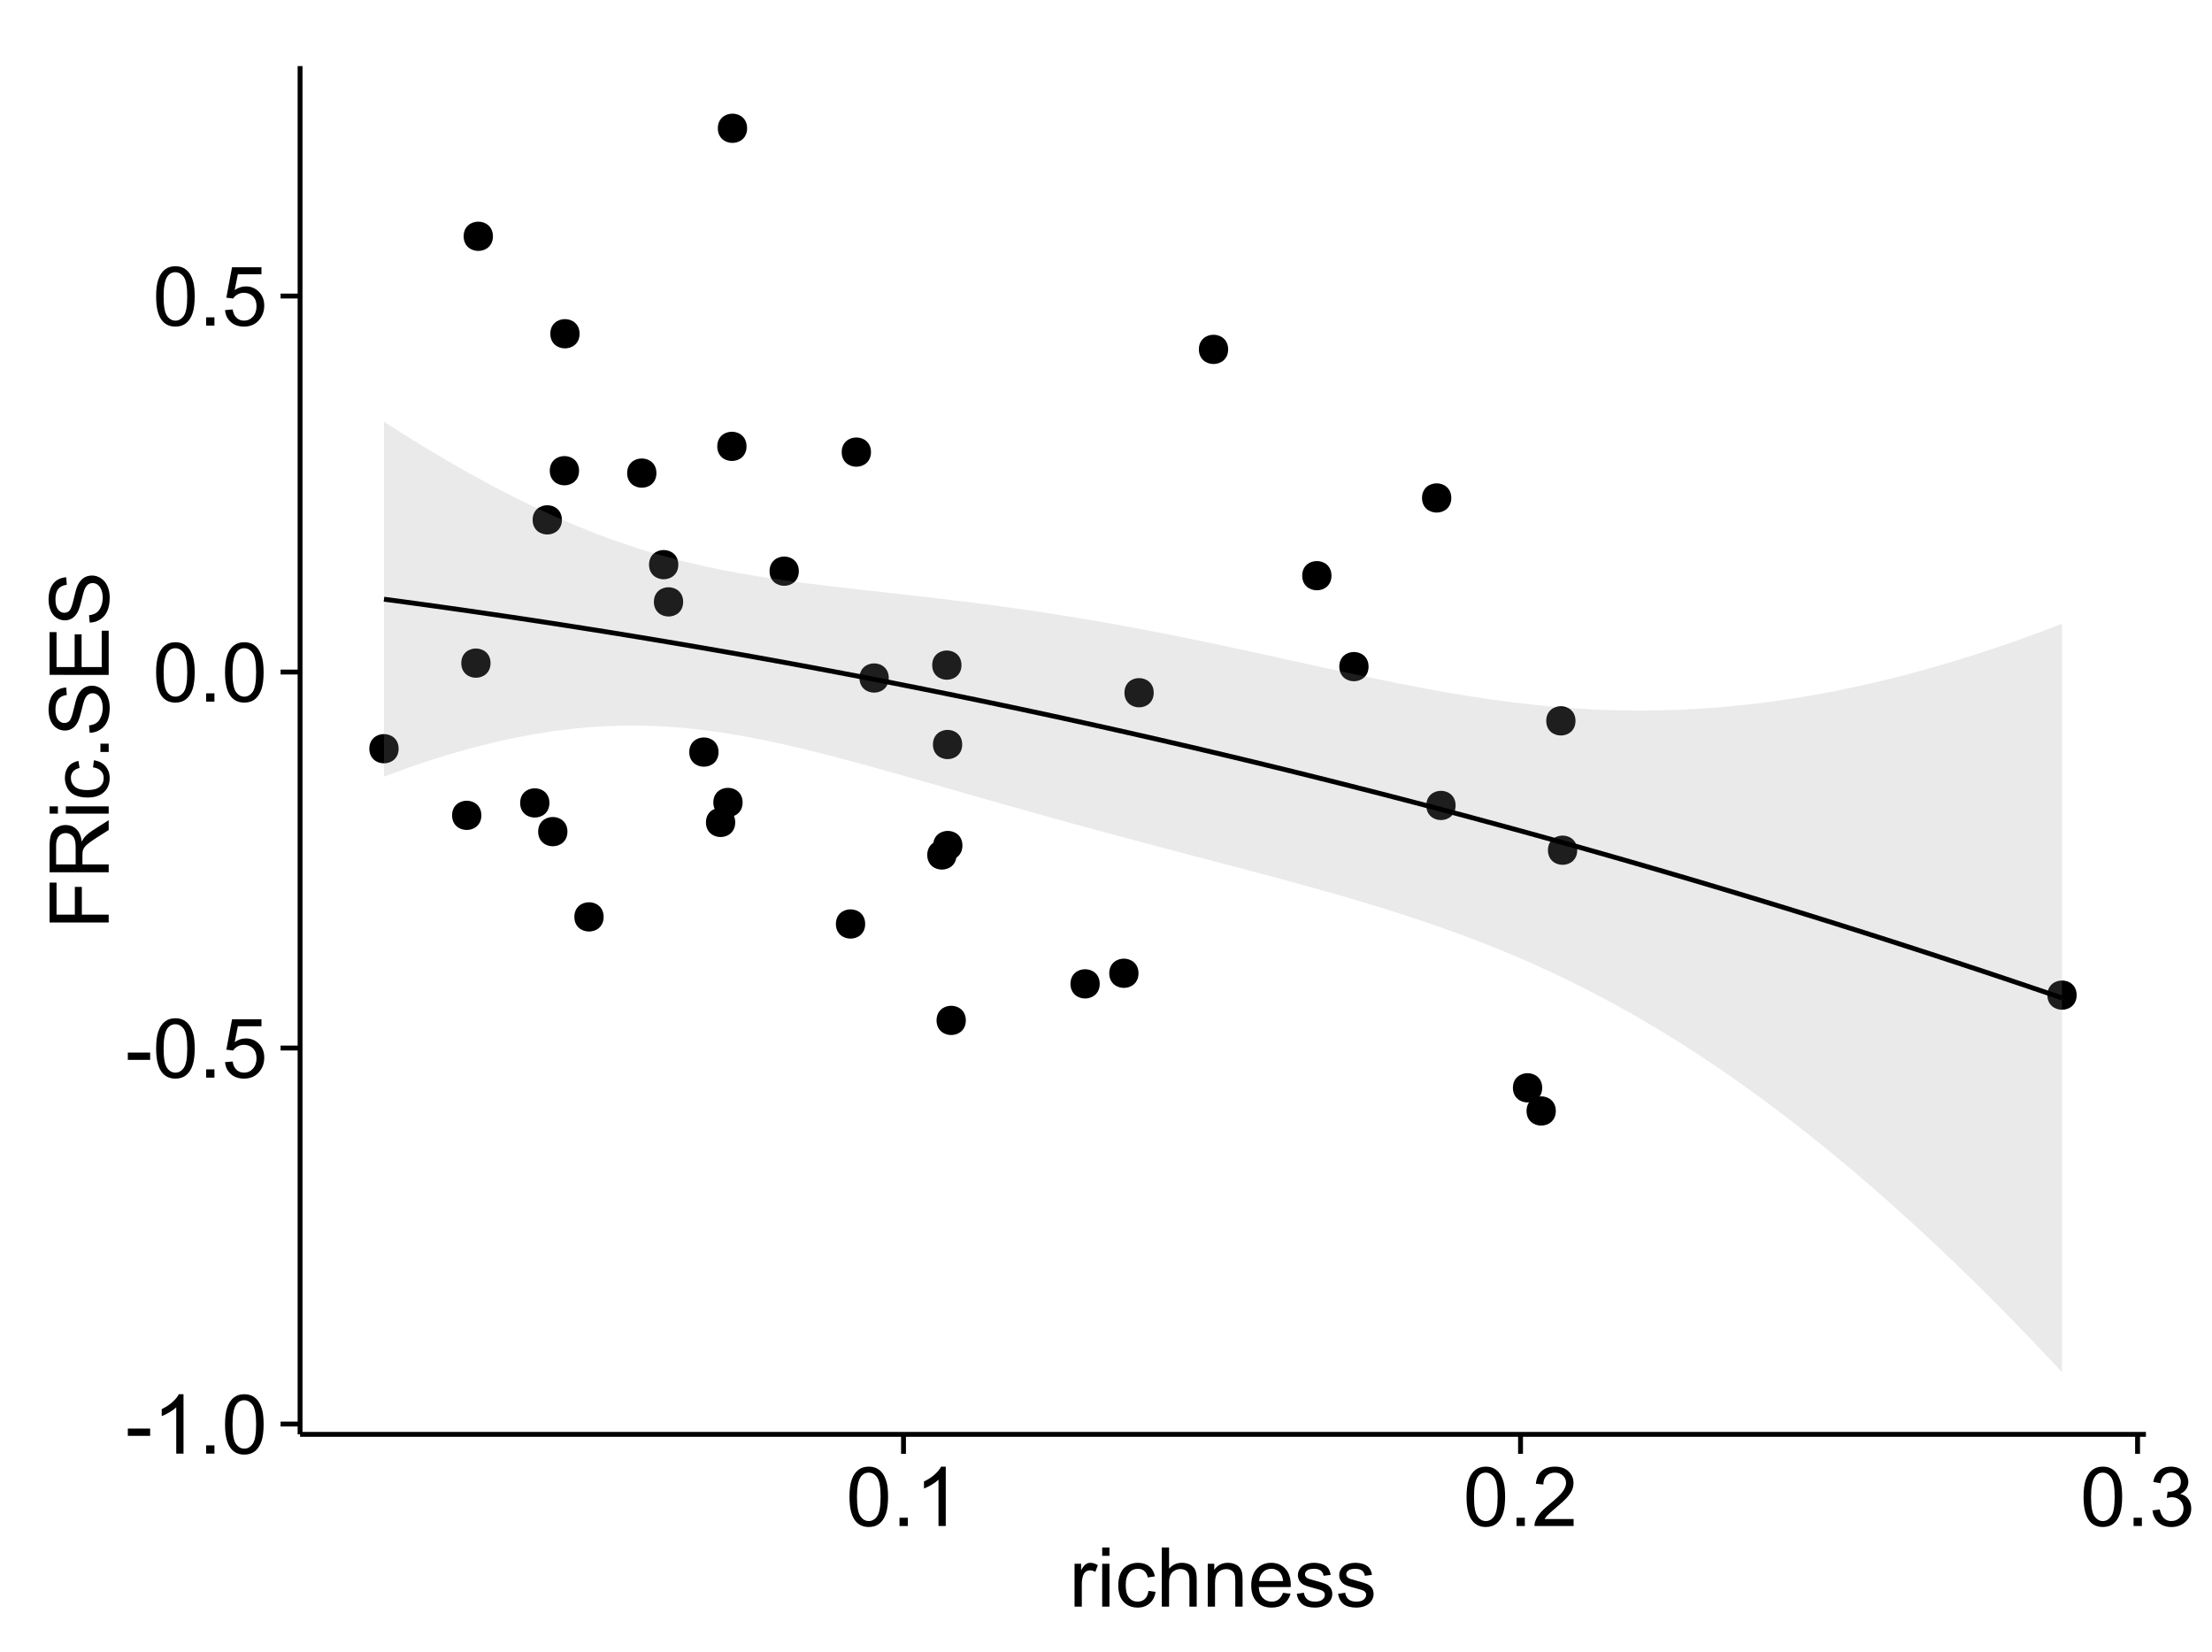<?xml version="1.0" encoding="UTF-8"?>
<svg xmlns="http://www.w3.org/2000/svg" xmlns:xlink="http://www.w3.org/1999/xlink" width="482pt" height="360pt" viewBox="0 0 482 360" version="1.1">
<defs>
<g>
<symbol overflow="visible" id="glyph0-0">
<path style="stroke:none;" d="M 0.57 -3.867 L 0.57 -5.457 L 5.43 -5.457 L 5.43 -3.867 Z M 0.57 -3.867 "/>
</symbol>
<symbol overflow="visible" id="glyph0-1">
<path style="stroke:none;" d="M 6.707 0 L 5.125 0 L 5.125 -10.082 C 4.742 -9.715 4.242 -9.352 3.625 -8.988 C 3.004 -8.625 2.449 -8.352 1.961 -8.172 L 1.961 -9.703 C 2.844 -10.117 3.617 -10.621 4.281 -11.215 C 4.941 -11.805 5.41 -12.379 5.688 -12.938 L 6.707 -12.938 Z M 6.707 0 "/>
</symbol>
<symbol overflow="visible" id="glyph0-2">
<path style="stroke:none;" d="M 1.633 0 L 1.633 -1.801 L 3.438 -1.801 L 3.438 0 Z M 1.633 0 "/>
</symbol>
<symbol overflow="visible" id="glyph0-3">
<path style="stroke:none;" d="M 0.746 -6.355 C 0.742 -7.875 0.898 -9.102 1.215 -10.031 C 1.527 -10.961 1.996 -11.676 2.613 -12.18 C 3.23 -12.684 4.008 -12.938 4.949 -12.938 C 5.637 -12.938 6.242 -12.797 6.766 -12.52 C 7.285 -12.238 7.715 -11.836 8.059 -11.316 C 8.395 -10.789 8.664 -10.152 8.859 -9.398 C 9.051 -8.645 9.145 -7.629 9.148 -6.355 C 9.145 -4.84 8.992 -3.617 8.684 -2.691 C 8.371 -1.762 7.906 -1.047 7.289 -0.539 C 6.672 -0.035 5.891 0.215 4.949 0.219 C 3.703 0.215 2.727 -0.227 2.023 -1.117 C 1.168 -2.188 0.742 -3.934 0.746 -6.355 Z M 2.375 -6.355 C 2.371 -4.234 2.621 -2.824 3.117 -2.129 C 3.609 -1.426 4.219 -1.078 4.949 -1.082 C 5.672 -1.078 6.281 -1.43 6.781 -2.137 C 7.273 -2.836 7.523 -4.242 7.523 -6.355 C 7.523 -8.473 7.273 -9.883 6.781 -10.582 C 6.281 -11.277 5.664 -11.625 4.93 -11.629 C 4.199 -11.625 3.621 -11.316 3.191 -10.703 C 2.645 -9.918 2.371 -8.469 2.375 -6.355 Z M 2.375 -6.355 "/>
</symbol>
<symbol overflow="visible" id="glyph0-4">
<path style="stroke:none;" d="M 0.746 -3.375 L 2.406 -3.516 C 2.527 -2.707 2.812 -2.098 3.266 -1.691 C 3.711 -1.281 4.254 -1.078 4.887 -1.082 C 5.648 -1.078 6.293 -1.363 6.82 -1.941 C 7.344 -2.512 7.605 -3.273 7.609 -4.227 C 7.605 -5.125 7.352 -5.84 6.848 -6.363 C 6.34 -6.883 5.676 -7.141 4.859 -7.145 C 4.344 -7.141 3.887 -7.027 3.48 -6.797 C 3.07 -6.566 2.746 -6.266 2.516 -5.898 L 1.027 -6.09 L 2.277 -12.711 L 8.684 -12.711 L 8.684 -11.195 L 3.543 -11.195 L 2.848 -7.734 C 3.621 -8.273 4.43 -8.543 5.281 -8.543 C 6.402 -8.543 7.352 -8.152 8.129 -7.371 C 8.898 -6.59 9.285 -5.586 9.289 -4.367 C 9.285 -3.195 8.945 -2.188 8.27 -1.344 C 7.441 -0.301 6.316 0.215 4.887 0.219 C 3.715 0.215 2.758 -0.109 2.016 -0.766 C 1.273 -1.418 0.848 -2.289 0.746 -3.375 Z M 0.746 -3.375 "/>
</symbol>
<symbol overflow="visible" id="glyph0-5">
<path style="stroke:none;" d="M 9.062 -1.52 L 9.062 0 L 0.547 0 C 0.531 -0.379 0.594 -0.742 0.73 -1.098 C 0.945 -1.676 1.293 -2.25 1.77 -2.812 C 2.246 -3.375 2.934 -4.023 3.84 -4.766 C 5.238 -5.906 6.188 -6.816 6.68 -7.492 C 7.172 -8.16 7.418 -8.793 7.418 -9.395 C 7.418 -10.02 7.191 -10.551 6.746 -10.98 C 6.293 -11.41 5.711 -11.625 4.992 -11.629 C 4.23 -11.625 3.621 -11.395 3.164 -10.941 C 2.703 -10.48 2.469 -9.848 2.469 -9.043 L 0.844 -9.211 C 0.953 -10.422 1.371 -11.344 2.102 -11.984 C 2.824 -12.617 3.801 -12.938 5.027 -12.938 C 6.262 -12.938 7.238 -12.594 7.961 -11.91 C 8.68 -11.223 9.039 -10.371 9.043 -9.359 C 9.039 -8.84 8.934 -8.336 8.727 -7.84 C 8.512 -7.34 8.164 -6.812 7.676 -6.266 C 7.188 -5.711 6.375 -4.957 5.238 -4 C 4.285 -3.199 3.676 -2.66 3.41 -2.379 C 3.141 -2.094 2.918 -1.805 2.742 -1.52 Z M 9.062 -1.52 "/>
</symbol>
<symbol overflow="visible" id="glyph0-6">
<path style="stroke:none;" d="M 0.758 -3.402 L 2.336 -3.613 C 2.516 -2.711 2.824 -2.062 3.266 -1.672 C 3.699 -1.273 4.23 -1.078 4.859 -1.082 C 5.602 -1.078 6.23 -1.336 6.746 -1.855 C 7.254 -2.367 7.512 -3.004 7.516 -3.77 C 7.512 -4.492 7.273 -5.094 6.801 -5.566 C 6.324 -6.035 5.723 -6.27 4.992 -6.273 C 4.691 -6.27 4.316 -6.211 3.875 -6.102 L 4.051 -7.488 C 4.152 -7.473 4.238 -7.465 4.305 -7.469 C 4.977 -7.465 5.582 -7.641 6.125 -7.996 C 6.66 -8.344 6.93 -8.887 6.934 -9.625 C 6.93 -10.199 6.734 -10.68 6.344 -11.062 C 5.949 -11.445 5.441 -11.637 4.824 -11.637 C 4.207 -11.637 3.695 -11.441 3.285 -11.055 C 2.875 -10.668 2.613 -10.09 2.496 -9.316 L 0.914 -9.598 C 1.105 -10.656 1.543 -11.477 2.23 -12.062 C 2.914 -12.645 3.766 -12.938 4.789 -12.938 C 5.488 -12.938 6.137 -12.785 6.73 -12.484 C 7.32 -12.18 7.773 -11.77 8.09 -11.25 C 8.402 -10.727 8.559 -10.172 8.562 -9.59 C 8.559 -9.031 8.41 -8.523 8.113 -8.066 C 7.812 -7.609 7.371 -7.246 6.785 -6.977 C 7.547 -6.801 8.137 -6.438 8.562 -5.883 C 8.98 -5.328 9.191 -4.633 9.195 -3.805 C 9.191 -2.676 8.781 -1.723 7.965 -0.945 C 7.141 -0.164 6.105 0.223 4.852 0.227 C 3.719 0.223 2.777 -0.109 2.035 -0.781 C 1.285 -1.453 0.859 -2.328 0.758 -3.402 Z M 0.758 -3.402 "/>
</symbol>
<symbol overflow="visible" id="glyph0-7">
<path style="stroke:none;" d="M 1.168 0 L 1.168 -9.336 L 2.594 -9.336 L 2.594 -7.918 C 2.953 -8.578 3.289 -9.016 3.598 -9.23 C 3.906 -9.438 4.242 -9.543 4.613 -9.547 C 5.145 -9.543 5.688 -9.375 6.242 -9.035 L 5.695 -7.566 C 5.309 -7.793 4.922 -7.91 4.535 -7.91 C 4.188 -7.91 3.875 -7.805 3.602 -7.598 C 3.324 -7.387 3.129 -7.098 3.016 -6.734 C 2.836 -6.168 2.746 -5.555 2.75 -4.887 L 2.75 0 Z M 1.168 0 "/>
</symbol>
<symbol overflow="visible" id="glyph0-8">
<path style="stroke:none;" d="M 1.195 -11.066 L 1.195 -12.883 L 2.777 -12.883 L 2.777 -11.066 Z M 1.195 0 L 1.195 -9.336 L 2.777 -9.336 L 2.777 0 Z M 1.195 0 "/>
</symbol>
<symbol overflow="visible" id="glyph0-9">
<path style="stroke:none;" d="M 7.277 -3.418 L 8.832 -3.219 C 8.66 -2.141 8.227 -1.301 7.527 -0.699 C 6.824 -0.09 5.965 0.211 4.949 0.211 C 3.668 0.211 2.641 -0.203 1.867 -1.039 C 1.09 -1.871 0.703 -3.07 0.703 -4.633 C 0.703 -5.637 0.867 -6.52 1.203 -7.277 C 1.531 -8.031 2.039 -8.598 2.727 -8.977 C 3.406 -9.355 4.152 -9.543 4.957 -9.547 C 5.969 -9.543 6.797 -9.289 7.441 -8.777 C 8.086 -8.262 8.5 -7.531 8.684 -6.594 L 7.145 -6.355 C 6.996 -6.98 6.738 -7.453 6.367 -7.77 C 5.992 -8.082 5.543 -8.238 5.02 -8.242 C 4.219 -8.238 3.57 -7.953 3.074 -7.387 C 2.574 -6.812 2.324 -5.91 2.328 -4.676 C 2.324 -3.422 2.566 -2.508 3.047 -1.941 C 3.527 -1.371 4.152 -1.09 4.93 -1.09 C 5.547 -1.09 6.066 -1.277 6.484 -1.66 C 6.898 -2.039 7.164 -2.625 7.277 -3.418 Z M 7.277 -3.418 "/>
</symbol>
<symbol overflow="visible" id="glyph0-10">
<path style="stroke:none;" d="M 1.188 0 L 1.188 -12.883 L 2.77 -12.883 L 2.77 -8.262 C 3.504 -9.117 4.434 -9.543 5.562 -9.547 C 6.25 -9.543 6.852 -9.406 7.363 -9.137 C 7.871 -8.859 8.234 -8.484 8.457 -8.004 C 8.676 -7.523 8.789 -6.824 8.789 -5.914 L 8.789 0 L 7.207 0 L 7.207 -5.914 C 7.207 -6.703 7.035 -7.281 6.691 -7.641 C 6.348 -8 5.863 -8.18 5.238 -8.184 C 4.77 -8.18 4.328 -8.059 3.914 -7.816 C 3.5 -7.574 3.203 -7.242 3.031 -6.828 C 2.852 -6.406 2.766 -5.832 2.77 -5.105 L 2.77 0 Z M 1.188 0 "/>
</symbol>
<symbol overflow="visible" id="glyph0-11">
<path style="stroke:none;" d="M 1.188 0 L 1.188 -9.336 L 2.609 -9.336 L 2.609 -8.008 C 3.293 -9.031 4.285 -9.543 5.582 -9.547 C 6.141 -9.543 6.656 -9.441 7.133 -9.242 C 7.602 -9.035 7.957 -8.77 8.191 -8.445 C 8.426 -8.113 8.59 -7.727 8.684 -7.277 C 8.742 -6.98 8.77 -6.465 8.773 -5.738 L 8.773 0 L 7.188 0 L 7.188 -5.68 C 7.184 -6.32 7.121 -6.801 7.004 -7.121 C 6.879 -7.438 6.66 -7.695 6.348 -7.887 C 6.031 -8.074 5.664 -8.168 5.246 -8.172 C 4.566 -8.168 3.984 -7.953 3.5 -7.531 C 3.008 -7.102 2.766 -6.293 2.77 -5.098 L 2.77 0 Z M 1.188 0 "/>
</symbol>
<symbol overflow="visible" id="glyph0-12">
<path style="stroke:none;" d="M 7.578 -3.008 L 9.211 -2.805 C 8.953 -1.848 8.473 -1.105 7.777 -0.578 C 7.078 -0.051 6.188 0.211 5.105 0.211 C 3.738 0.211 2.656 -0.207 1.859 -1.051 C 1.055 -1.887 0.656 -3.066 0.66 -4.586 C 0.656 -6.156 1.059 -7.375 1.871 -8.246 C 2.676 -9.109 3.727 -9.543 5.02 -9.547 C 6.266 -9.543 7.285 -9.117 8.078 -8.27 C 8.867 -7.418 9.262 -6.223 9.266 -4.684 C 9.262 -4.586 9.258 -4.445 9.254 -4.262 L 2.293 -4.262 C 2.348 -3.234 2.641 -2.449 3.164 -1.906 C 3.684 -1.359 4.332 -1.09 5.117 -1.09 C 5.691 -1.09 6.188 -1.242 6.598 -1.547 C 7.008 -1.852 7.332 -2.336 7.578 -3.008 Z M 2.383 -5.562 L 7.594 -5.562 C 7.523 -6.344 7.324 -6.934 6.996 -7.328 C 6.492 -7.934 5.836 -8.238 5.035 -8.242 C 4.305 -8.238 3.695 -7.996 3.203 -7.512 C 2.707 -7.027 2.434 -6.375 2.383 -5.562 Z M 2.383 -5.562 "/>
</symbol>
<symbol overflow="visible" id="glyph0-13">
<path style="stroke:none;" d="M 0.555 -2.785 L 2.117 -3.031 C 2.203 -2.402 2.449 -1.922 2.852 -1.59 C 3.25 -1.254 3.812 -1.09 4.535 -1.09 C 5.262 -1.09 5.801 -1.234 6.152 -1.531 C 6.504 -1.824 6.68 -2.172 6.68 -2.574 C 6.68 -2.926 6.523 -3.207 6.215 -3.418 C 5.996 -3.555 5.457 -3.734 4.598 -3.953 C 3.434 -4.246 2.629 -4.5 2.184 -4.715 C 1.734 -4.926 1.395 -5.223 1.164 -5.602 C 0.93 -5.98 0.812 -6.398 0.816 -6.855 C 0.812 -7.27 0.91 -7.652 1.102 -8.012 C 1.293 -8.363 1.551 -8.66 1.883 -8.895 C 2.125 -9.074 2.461 -9.227 2.887 -9.355 C 3.309 -9.48 3.766 -9.543 4.254 -9.547 C 4.984 -9.543 5.625 -9.438 6.184 -9.23 C 6.734 -9.016 7.145 -8.73 7.41 -8.371 C 7.672 -8.008 7.852 -7.527 7.953 -6.926 L 6.406 -6.715 C 6.332 -7.195 6.129 -7.57 5.793 -7.84 C 5.453 -8.105 4.977 -8.238 4.367 -8.242 C 3.637 -8.238 3.121 -8.117 2.812 -7.883 C 2.5 -7.641 2.344 -7.359 2.348 -7.039 C 2.344 -6.832 2.406 -6.648 2.539 -6.484 C 2.664 -6.312 2.867 -6.172 3.148 -6.062 C 3.301 -6.004 3.766 -5.871 4.543 -5.66 C 5.66 -5.359 6.441 -5.113 6.887 -4.926 C 7.324 -4.734 7.672 -4.457 7.926 -4.094 C 8.176 -3.73 8.301 -3.281 8.305 -2.742 C 8.301 -2.215 8.148 -1.719 7.844 -1.254 C 7.535 -0.785 7.09 -0.422 6.512 -0.172 C 5.926 0.086 5.27 0.211 4.543 0.211 C 3.328 0.211 2.406 -0.039 1.77 -0.543 C 1.133 -1.047 0.727 -1.793 0.555 -2.785 Z M 0.555 -2.785 "/>
</symbol>
<symbol overflow="visible" id="glyph1-0">
<path style="stroke:none;" d="M 0 -1.477 L -12.883 -1.477 L -12.883 -10.168 L -11.363 -10.168 L -11.363 -3.184 L -7.375 -3.184 L -7.375 -9.227 L -5.852 -9.227 L -5.852 -3.184 L 0 -3.18 Z M 0 -1.477 "/>
</symbol>
<symbol overflow="visible" id="glyph1-1">
<path style="stroke:none;" d="M 0 -1.414 L -12.883 -1.414 L -12.883 -7.129 C -12.879 -8.273 -12.762 -9.145 -12.535 -9.746 C -12.301 -10.34 -11.895 -10.82 -11.312 -11.18 C -10.723 -11.535 -10.074 -11.711 -9.367 -11.715 C -8.449 -11.711 -7.68 -11.418 -7.055 -10.828 C -6.43 -10.234 -6.031 -9.32 -5.863 -8.086 C -5.641 -8.535 -5.426 -8.875 -5.219 -9.113 C -4.762 -9.605 -4.191 -10.078 -3.508 -10.531 L 0 -12.77 L 0 -10.625 L -2.68 -8.922 C -3.449 -8.418 -4.043 -8.008 -4.453 -7.688 C -4.863 -7.367 -5.148 -7.078 -5.316 -6.824 C -5.477 -6.566 -5.594 -6.309 -5.66 -6.047 C -5.699 -5.852 -5.719 -5.535 -5.723 -5.098 L -5.723 -3.121 L 0 -3.121 Z M -7.199 -3.121 L -7.199 -6.785 C -7.195 -7.562 -7.273 -8.172 -7.438 -8.613 C -7.594 -9.051 -7.852 -9.383 -8.211 -9.613 C -8.562 -9.84 -8.949 -9.953 -9.367 -9.957 C -9.973 -9.953 -10.473 -9.734 -10.871 -9.293 C -11.262 -8.852 -11.461 -8.152 -11.461 -7.199 L -11.461 -3.121 Z M -7.199 -3.121 "/>
</symbol>
<symbol overflow="visible" id="glyph1-2">
<path style="stroke:none;" d="M -11.066 -1.195 L -12.883 -1.195 L -12.883 -2.777 L -11.066 -2.777 Z M 0 -1.195 L -9.336 -1.195 L -9.336 -2.777 L 0 -2.777 Z M 0 -1.195 "/>
</symbol>
<symbol overflow="visible" id="glyph1-3">
<path style="stroke:none;" d="M -3.418 -7.277 L -3.215 -8.832 C -2.141 -8.66 -1.301 -8.227 -0.699 -7.527 C -0.09 -6.824 0.211 -5.965 0.211 -4.949 C 0.211 -3.668 -0.203 -2.641 -1.039 -1.867 C -1.871 -1.09 -3.07 -0.703 -4.633 -0.703 C -5.637 -0.703 -6.52 -0.867 -7.277 -1.203 C -8.031 -1.535 -8.598 -2.047 -8.977 -2.73 C -9.355 -3.41 -9.543 -4.152 -9.547 -4.957 C -9.543 -5.969 -9.289 -6.797 -8.777 -7.441 C -8.262 -8.086 -7.531 -8.5 -6.59 -8.684 L -6.355 -7.145 C -6.98 -6.996 -7.453 -6.738 -7.77 -6.367 C -8.082 -5.992 -8.238 -5.543 -8.242 -5.02 C -8.238 -4.219 -7.953 -3.57 -7.387 -3.074 C -6.812 -2.574 -5.91 -2.324 -4.676 -2.328 C -3.422 -2.324 -2.508 -2.566 -1.941 -3.047 C -1.371 -3.527 -1.09 -4.152 -1.09 -4.93 C -1.09 -5.547 -1.277 -6.066 -1.66 -6.484 C -2.035 -6.898 -2.621 -7.164 -3.418 -7.277 Z M -3.418 -7.277 "/>
</symbol>
<symbol overflow="visible" id="glyph1-4">
<path style="stroke:none;" d="M 0 -1.633 L -1.801 -1.633 L -1.801 -3.438 L 0 -3.438 Z M 0 -1.633 "/>
</symbol>
<symbol overflow="visible" id="glyph1-5">
<path style="stroke:none;" d="M -4.141 -0.809 L -4.281 -2.418 C -3.633 -2.492 -3.102 -2.668 -2.691 -2.949 C -2.277 -3.223 -1.945 -3.656 -1.691 -4.246 C -1.434 -4.828 -1.305 -5.488 -1.309 -6.223 C -1.305 -6.871 -1.402 -7.445 -1.598 -7.945 C -1.789 -8.441 -2.055 -8.809 -2.395 -9.055 C -2.727 -9.297 -3.094 -9.422 -3.496 -9.422 C -3.898 -9.422 -4.25 -9.305 -4.555 -9.07 C -4.852 -8.836 -5.105 -8.449 -5.316 -7.91 C -5.449 -7.562 -5.66 -6.797 -5.945 -5.613 C -6.227 -4.43 -6.496 -3.602 -6.75 -3.129 C -7.07 -2.512 -7.469 -2.051 -7.949 -1.754 C -8.422 -1.449 -8.957 -1.301 -9.555 -1.301 C -10.203 -1.301 -10.812 -1.484 -11.379 -1.855 C -11.941 -2.223 -12.367 -2.762 -12.664 -3.473 C -12.953 -4.18 -13.102 -4.969 -13.105 -5.836 C -13.102 -6.789 -12.945 -7.629 -12.641 -8.363 C -12.328 -9.09 -11.879 -9.652 -11.285 -10.043 C -10.688 -10.434 -10.008 -10.645 -9.254 -10.68 L -9.133 -9.043 C -9.941 -8.953 -10.555 -8.656 -10.977 -8.152 C -11.391 -7.641 -11.602 -6.895 -11.602 -5.906 C -11.602 -4.875 -11.41 -4.121 -11.035 -3.652 C -10.652 -3.176 -10.199 -2.941 -9.668 -2.945 C -9.203 -2.941 -8.82 -3.109 -8.523 -3.445 C -8.223 -3.773 -7.918 -4.629 -7.605 -6.016 C -7.293 -7.398 -7.02 -8.348 -6.785 -8.867 C -6.438 -9.613 -5.996 -10.168 -5.469 -10.527 C -4.938 -10.883 -4.328 -11.062 -3.637 -11.066 C -2.949 -11.062 -2.305 -10.867 -1.699 -10.477 C -1.09 -10.082 -0.617 -9.516 -0.285 -8.781 C 0.051 -8.043 0.215 -7.215 0.219 -6.301 C 0.215 -5.133 0.051 -4.156 -0.289 -3.371 C -0.625 -2.578 -1.137 -1.961 -1.824 -1.516 C -2.504 -1.066 -3.277 -0.832 -4.141 -0.809 Z M -4.141 -0.809 "/>
</symbol>
<symbol overflow="visible" id="glyph1-6">
<path style="stroke:none;" d="M 0 -1.422 L -12.883 -1.426 L -12.883 -10.742 L -11.363 -10.742 L -11.363 -3.129 L -7.418 -3.129 L -7.418 -10.258 L -5.906 -10.258 L -5.906 -3.129 L -1.52 -3.129 L -1.52 -11.039 L 0 -11.039 Z M 0 -1.422 "/>
</symbol>
</g>
<clipPath id="clip1">
  <path d="M 65.387 14.398 L 468.598 14.398 L 468.598 313.531 L 65.387 313.531 Z M 65.387 14.398 "/>
</clipPath>
</defs>
<g id="surface3696">
<rect x="0" y="0" width="482" height="360" style="fill:rgb(100%,100%,100%);fill-opacity:1;stroke:none;"/>
<rect x="0" y="0" width="482" height="360" style="fill:rgb(100%,100%,100%);fill-opacity:1;stroke:none;"/>
<path style="fill:none;stroke-width:1.063;stroke-linecap:round;stroke-linejoin:round;stroke:rgb(100%,100%,100%);stroke-opacity:1;stroke-miterlimit:10;" d="M 0 360 L 482 360 L 482 0 L 0 0 Z M 0 360 "/>
<g clip-path="url(#clip1)" clip-rule="nonzero">
<path style=" stroke:none;fill-rule:nonzero;fill:rgb(100%,100%,100%);fill-opacity:1;" d="M 65.387 312.531 L 467.598 312.531 L 467.598 14.398 L 65.387 14.398 Z M 65.387 312.531 "/>
<path style=" stroke:none;fill-rule:nonzero;fill:rgb(0%,0%,0%);fill-opacity:1;" d="M 187.461 201.328 C 187.461 204.164 183.207 204.164 183.207 201.328 C 183.207 198.496 187.461 198.496 187.461 201.328 "/>
<path style=" stroke:none;fill-rule:nonzero;fill:rgb(0%,0%,0%);fill-opacity:1;" d="M 147.801 131.145 C 147.801 133.98 143.547 133.98 143.547 131.145 C 143.547 128.309 147.801 128.309 147.801 131.145 "/>
<path style=" stroke:none;fill-rule:nonzero;fill:rgb(0%,0%,0%);fill-opacity:1;" d="M 118.656 174.953 C 118.656 177.785 114.402 177.785 114.402 174.953 C 114.402 172.117 118.656 172.117 118.656 174.953 "/>
<path style=" stroke:none;fill-rule:nonzero;fill:rgb(0%,0%,0%);fill-opacity:1;" d="M 208.445 144.922 C 208.445 147.758 204.191 147.758 204.191 144.922 C 204.191 142.09 208.445 142.09 208.445 144.922 "/>
<path style=" stroke:none;fill-rule:nonzero;fill:rgb(0%,0%,0%);fill-opacity:1;" d="M 316.109 175.5 C 316.109 178.336 311.859 178.336 311.859 175.5 C 311.859 172.668 316.109 172.668 316.109 175.5 "/>
<path style=" stroke:none;fill-rule:nonzero;fill:rgb(0%,0%,0%);fill-opacity:1;" d="M 161.73 27.953 C 161.73 30.785 157.48 30.785 157.48 27.953 C 157.48 25.117 161.73 25.117 161.73 27.953 "/>
<path style=" stroke:none;fill-rule:nonzero;fill:rgb(0%,0%,0%);fill-opacity:1;" d="M 208.652 184.23 C 208.652 187.066 204.398 187.066 204.398 184.23 C 204.398 181.398 208.652 181.398 208.652 184.23 "/>
<path style=" stroke:none;fill-rule:nonzero;fill:rgb(0%,0%,0%);fill-opacity:1;" d="M 207.367 186.289 C 207.367 189.125 203.117 189.125 203.117 186.289 C 203.117 183.457 207.367 183.457 207.367 186.289 "/>
<path style=" stroke:none;fill-rule:nonzero;fill:rgb(0%,0%,0%);fill-opacity:1;" d="M 159.145 179.195 C 159.145 182.031 154.891 182.031 154.891 179.195 C 154.891 176.363 159.145 176.363 159.145 179.195 "/>
<path style=" stroke:none;fill-rule:nonzero;fill:rgb(0%,0%,0%);fill-opacity:1;" d="M 160.754 174.852 C 160.754 177.684 156.5 177.684 156.5 174.852 C 156.5 172.016 160.754 172.016 160.754 174.852 "/>
<path style=" stroke:none;fill-rule:nonzero;fill:rgb(0%,0%,0%);fill-opacity:1;" d="M 247.02 212.07 C 247.02 214.902 242.77 214.902 242.77 212.07 C 242.77 209.234 247.02 209.234 247.02 212.07 "/>
<path style=" stroke:none;fill-rule:nonzero;fill:rgb(0%,0%,0%);fill-opacity:1;" d="M 208.605 162.223 C 208.605 165.059 204.355 165.059 204.355 162.223 C 204.355 159.391 208.605 159.391 208.605 162.223 "/>
<path style=" stroke:none;fill-rule:nonzero;fill:rgb(0%,0%,0%);fill-opacity:1;" d="M 289.07 125.434 C 289.07 128.27 284.816 128.27 284.816 125.434 C 284.816 122.598 289.07 122.598 289.07 125.434 "/>
<path style=" stroke:none;fill-rule:nonzero;fill:rgb(0%,0%,0%);fill-opacity:1;" d="M 297.148 145.254 C 297.148 148.086 292.895 148.086 292.895 145.254 C 292.895 142.418 297.148 142.418 297.148 145.254 "/>
<path style=" stroke:none;fill-rule:nonzero;fill:rgb(0%,0%,0%);fill-opacity:1;" d="M 315.176 108.504 C 315.176 111.336 310.926 111.336 310.926 108.504 C 310.926 105.668 315.176 105.668 315.176 108.504 "/>
<path style=" stroke:none;fill-rule:nonzero;fill:rgb(0%,0%,0%);fill-opacity:1;" d="M 125.113 102.562 C 125.113 105.398 120.863 105.398 120.863 102.562 C 120.863 99.727 125.113 99.727 125.113 102.562 "/>
<path style=" stroke:none;fill-rule:nonzero;fill:rgb(0%,0%,0%);fill-opacity:1;" d="M 155.508 163.875 C 155.508 166.711 151.254 166.711 151.254 163.875 C 151.254 161.039 155.508 161.039 155.508 163.875 "/>
<path style=" stroke:none;fill-rule:nonzero;fill:rgb(0%,0%,0%);fill-opacity:1;" d="M 342.242 157.07 C 342.242 159.906 337.992 159.906 337.992 157.07 C 337.992 154.234 342.242 154.234 342.242 157.07 "/>
<path style=" stroke:none;fill-rule:nonzero;fill:rgb(0%,0%,0%);fill-opacity:1;" d="M 250.336 150.941 C 250.336 153.773 246.082 153.773 246.082 150.941 C 246.082 148.105 250.336 148.105 250.336 150.941 "/>
<path style=" stroke:none;fill-rule:nonzero;fill:rgb(0%,0%,0%);fill-opacity:1;" d="M 192.598 147.734 C 192.598 150.566 188.348 150.566 188.348 147.734 C 188.348 144.898 192.598 144.898 192.598 147.734 "/>
<path style=" stroke:none;fill-rule:nonzero;fill:rgb(0%,0%,0%);fill-opacity:1;" d="M 188.727 98.512 C 188.727 101.344 184.473 101.344 184.473 98.512 C 184.473 95.676 188.727 95.676 188.727 98.512 "/>
<path style=" stroke:none;fill-rule:nonzero;fill:rgb(0%,0%,0%);fill-opacity:1;" d="M 337.949 242.074 C 337.949 244.906 333.699 244.906 333.699 242.074 C 333.699 239.238 337.949 239.238 337.949 242.074 "/>
<path style=" stroke:none;fill-rule:nonzero;fill:rgb(0%,0%,0%);fill-opacity:1;" d="M 125.23 72.719 C 125.23 75.555 120.977 75.555 120.977 72.719 C 120.977 69.883 125.23 69.883 125.23 72.719 "/>
<path style=" stroke:none;fill-rule:nonzero;fill:rgb(0%,0%,0%);fill-opacity:1;" d="M 105.828 144.492 C 105.828 147.328 101.578 147.328 101.578 144.492 C 101.578 141.656 105.828 141.656 105.828 144.492 "/>
<path style=" stroke:none;fill-rule:nonzero;fill:rgb(0%,0%,0%);fill-opacity:1;" d="M 334.984 237.023 C 334.984 239.859 330.73 239.859 330.73 237.023 C 330.73 234.191 334.984 234.191 334.984 237.023 "/>
<path style=" stroke:none;fill-rule:nonzero;fill:rgb(0%,0%,0%);fill-opacity:1;" d="M 451.445 216.828 C 451.445 219.664 447.191 219.664 447.191 216.828 C 447.191 213.996 451.445 213.996 451.445 216.828 "/>
<path style=" stroke:none;fill-rule:nonzero;fill:rgb(0%,0%,0%);fill-opacity:1;" d="M 173.004 124.457 C 173.004 127.289 168.75 127.289 168.75 124.457 C 168.75 121.621 173.004 121.621 173.004 124.457 "/>
<path style=" stroke:none;fill-rule:nonzero;fill:rgb(0%,0%,0%);fill-opacity:1;" d="M 130.469 199.785 C 130.469 202.621 126.219 202.621 126.219 199.785 C 126.219 196.949 130.469 196.949 130.469 199.785 "/>
<path style=" stroke:none;fill-rule:nonzero;fill:rgb(0%,0%,0%);fill-opacity:1;" d="M 141.969 103.082 C 141.969 105.918 137.719 105.918 137.719 103.082 C 137.719 100.246 141.969 100.246 141.969 103.082 "/>
<path style=" stroke:none;fill-rule:nonzero;fill:rgb(0%,0%,0%);fill-opacity:1;" d="M 106.344 51.488 C 106.344 54.32 102.094 54.32 102.094 51.488 C 102.094 48.652 106.344 48.652 106.344 51.488 "/>
<path style=" stroke:none;fill-rule:nonzero;fill:rgb(0%,0%,0%);fill-opacity:1;" d="M 238.57 214.375 C 238.57 217.211 234.32 217.211 234.32 214.375 C 234.32 211.543 238.57 211.543 238.57 214.375 "/>
<path style=" stroke:none;fill-rule:nonzero;fill:rgb(0%,0%,0%);fill-opacity:1;" d="M 209.395 222.336 C 209.395 225.172 205.141 225.172 205.141 222.336 C 205.141 219.504 209.395 219.504 209.395 222.336 "/>
<path style=" stroke:none;fill-rule:nonzero;fill:rgb(0%,0%,0%);fill-opacity:1;" d="M 122.582 181.207 C 122.582 184.039 118.328 184.039 118.328 181.207 C 118.328 178.371 122.582 178.371 122.582 181.207 "/>
<path style=" stroke:none;fill-rule:nonzero;fill:rgb(0%,0%,0%);fill-opacity:1;" d="M 85.797 163.137 C 85.797 165.973 81.543 165.973 81.543 163.137 C 81.543 160.301 85.797 160.301 85.797 163.137 "/>
<path style=" stroke:none;fill-rule:nonzero;fill:rgb(0%,0%,0%);fill-opacity:1;" d="M 342.617 185.254 C 342.617 188.086 338.363 188.086 338.363 185.254 C 338.363 182.418 342.617 182.418 342.617 185.254 "/>
<path style=" stroke:none;fill-rule:nonzero;fill:rgb(0%,0%,0%);fill-opacity:1;" d="M 266.555 76.129 C 266.555 78.965 262.301 78.965 262.301 76.129 C 262.301 73.293 266.555 73.293 266.555 76.129 "/>
<path style=" stroke:none;fill-rule:nonzero;fill:rgb(0%,0%,0%);fill-opacity:1;" d="M 161.605 97.258 C 161.605 100.094 157.355 100.094 157.355 97.258 C 157.355 94.426 161.605 94.426 161.605 97.258 "/>
<path style=" stroke:none;fill-rule:nonzero;fill:rgb(0%,0%,0%);fill-opacity:1;" d="M 146.742 123.035 C 146.742 125.871 142.492 125.871 142.492 123.035 C 142.492 120.199 146.742 120.199 146.742 123.035 "/>
<path style=" stroke:none;fill-rule:nonzero;fill:rgb(0%,0%,0%);fill-opacity:1;" d="M 121.379 113.273 C 121.379 116.109 117.125 116.109 117.125 113.273 C 117.125 110.441 121.379 110.441 121.379 113.273 "/>
<path style=" stroke:none;fill-rule:nonzero;fill:rgb(0%,0%,0%);fill-opacity:1;" d="M 103.828 177.656 C 103.828 180.492 99.574 180.492 99.574 177.656 C 99.574 174.824 103.828 174.824 103.828 177.656 "/>
<path style=" stroke:none;fill-rule:nonzero;fill:rgb(0%,0%,0%);fill-opacity:1;" d="M 188.523 201.328 C 188.523 205.582 182.145 205.582 182.145 201.328 C 182.145 197.078 188.523 197.078 188.523 201.328 "/>
<path style=" stroke:none;fill-rule:nonzero;fill:rgb(0%,0%,0%);fill-opacity:1;" d="M 148.863 131.145 C 148.863 135.398 142.484 135.398 142.484 131.145 C 142.484 126.895 148.863 126.895 148.863 131.145 "/>
<path style=" stroke:none;fill-rule:nonzero;fill:rgb(0%,0%,0%);fill-opacity:1;" d="M 119.719 174.953 C 119.719 179.203 113.34 179.203 113.34 174.953 C 113.34 170.699 119.719 170.699 119.719 174.953 "/>
<path style=" stroke:none;fill-rule:nonzero;fill:rgb(0%,0%,0%);fill-opacity:1;" d="M 209.508 144.922 C 209.508 149.176 203.129 149.176 203.129 144.922 C 203.129 140.672 209.508 140.672 209.508 144.922 "/>
<path style=" stroke:none;fill-rule:nonzero;fill:rgb(0%,0%,0%);fill-opacity:1;" d="M 317.176 175.5 C 317.176 179.754 310.797 179.754 310.797 175.5 C 310.797 171.25 317.176 171.25 317.176 175.5 "/>
<path style=" stroke:none;fill-rule:nonzero;fill:rgb(0%,0%,0%);fill-opacity:1;" d="M 162.797 27.953 C 162.797 32.203 156.418 32.203 156.418 27.953 C 156.418 23.699 162.797 23.699 162.797 27.953 "/>
<path style=" stroke:none;fill-rule:nonzero;fill:rgb(0%,0%,0%);fill-opacity:1;" d="M 209.715 184.23 C 209.715 188.484 203.336 188.484 203.336 184.23 C 203.336 179.98 209.715 179.98 209.715 184.23 "/>
<path style=" stroke:none;fill-rule:nonzero;fill:rgb(0%,0%,0%);fill-opacity:1;" d="M 208.43 186.289 C 208.43 190.543 202.051 190.543 202.051 186.289 C 202.051 182.039 208.43 182.039 208.43 186.289 "/>
<path style=" stroke:none;fill-rule:nonzero;fill:rgb(0%,0%,0%);fill-opacity:1;" d="M 160.207 179.195 C 160.207 183.449 153.828 183.449 153.828 179.195 C 153.828 174.945 160.207 174.945 160.207 179.195 "/>
<path style=" stroke:none;fill-rule:nonzero;fill:rgb(0%,0%,0%);fill-opacity:1;" d="M 161.816 174.852 C 161.816 179.102 155.438 179.102 155.438 174.852 C 155.438 170.598 161.816 170.598 161.816 174.852 "/>
<path style=" stroke:none;fill-rule:nonzero;fill:rgb(0%,0%,0%);fill-opacity:1;" d="M 248.082 212.07 C 248.082 216.32 241.707 216.32 241.707 212.07 C 241.707 207.816 248.082 207.816 248.082 212.07 "/>
<path style=" stroke:none;fill-rule:nonzero;fill:rgb(0%,0%,0%);fill-opacity:1;" d="M 209.668 162.223 C 209.668 166.477 203.289 166.477 203.289 162.223 C 203.289 157.973 209.668 157.973 209.668 162.223 "/>
<path style=" stroke:none;fill-rule:nonzero;fill:rgb(0%,0%,0%);fill-opacity:1;" d="M 290.133 125.434 C 290.133 129.688 283.754 129.688 283.754 125.434 C 283.754 121.184 290.133 121.184 290.133 125.434 "/>
<path style=" stroke:none;fill-rule:nonzero;fill:rgb(0%,0%,0%);fill-opacity:1;" d="M 298.211 145.254 C 298.211 149.504 291.832 149.504 291.832 145.254 C 291.832 141 298.211 141 298.211 145.254 "/>
<path style=" stroke:none;fill-rule:nonzero;fill:rgb(0%,0%,0%);fill-opacity:1;" d="M 316.242 108.504 C 316.242 112.754 309.863 112.754 309.863 108.504 C 309.863 104.25 316.242 104.25 316.242 108.504 "/>
<path style=" stroke:none;fill-rule:nonzero;fill:rgb(0%,0%,0%);fill-opacity:1;" d="M 126.176 102.562 C 126.176 106.816 119.797 106.816 119.797 102.562 C 119.797 98.312 126.176 98.312 126.176 102.562 "/>
<path style=" stroke:none;fill-rule:nonzero;fill:rgb(0%,0%,0%);fill-opacity:1;" d="M 156.57 163.875 C 156.57 168.125 150.191 168.125 150.191 163.875 C 150.191 159.621 156.57 159.621 156.57 163.875 "/>
<path style=" stroke:none;fill-rule:nonzero;fill:rgb(0%,0%,0%);fill-opacity:1;" d="M 343.305 157.07 C 343.305 161.324 336.93 161.324 336.93 157.07 C 336.93 152.82 343.305 152.82 343.305 157.07 "/>
<path style=" stroke:none;fill-rule:nonzero;fill:rgb(0%,0%,0%);fill-opacity:1;" d="M 251.398 150.941 C 251.398 155.191 245.02 155.191 245.02 150.941 C 245.02 146.688 251.398 146.688 251.398 150.941 "/>
<path style=" stroke:none;fill-rule:nonzero;fill:rgb(0%,0%,0%);fill-opacity:1;" d="M 193.664 147.734 C 193.664 151.984 187.285 151.984 187.285 147.734 C 187.285 143.48 193.664 143.48 193.664 147.734 "/>
<path style=" stroke:none;fill-rule:nonzero;fill:rgb(0%,0%,0%);fill-opacity:1;" d="M 189.789 98.512 C 189.789 102.762 183.41 102.762 183.41 98.512 C 183.41 94.258 189.789 94.258 189.789 98.512 "/>
<path style=" stroke:none;fill-rule:nonzero;fill:rgb(0%,0%,0%);fill-opacity:1;" d="M 339.016 242.074 C 339.016 246.324 332.637 246.324 332.637 242.074 C 332.637 237.82 339.016 237.82 339.016 242.074 "/>
<path style=" stroke:none;fill-rule:nonzero;fill:rgb(0%,0%,0%);fill-opacity:1;" d="M 126.293 72.719 C 126.293 76.973 119.914 76.973 119.914 72.719 C 119.914 68.469 126.293 68.469 126.293 72.719 "/>
<path style=" stroke:none;fill-rule:nonzero;fill:rgb(0%,0%,0%);fill-opacity:1;" d="M 106.891 144.492 C 106.891 148.742 100.516 148.742 100.516 144.492 C 100.516 140.238 106.891 140.238 106.891 144.492 "/>
<path style=" stroke:none;fill-rule:nonzero;fill:rgb(0%,0%,0%);fill-opacity:1;" d="M 336.047 237.023 C 336.047 241.277 329.668 241.277 329.668 237.023 C 329.668 232.773 336.047 232.773 336.047 237.023 "/>
<path style=" stroke:none;fill-rule:nonzero;fill:rgb(0%,0%,0%);fill-opacity:1;" d="M 452.508 216.828 C 452.508 221.082 446.129 221.082 446.129 216.828 C 446.129 212.578 452.508 212.578 452.508 216.828 "/>
<path style=" stroke:none;fill-rule:nonzero;fill:rgb(0%,0%,0%);fill-opacity:1;" d="M 174.066 124.457 C 174.066 128.707 167.688 128.707 167.688 124.457 C 167.688 120.203 174.066 120.203 174.066 124.457 "/>
<path style=" stroke:none;fill-rule:nonzero;fill:rgb(0%,0%,0%);fill-opacity:1;" d="M 131.535 199.785 C 131.535 204.035 125.156 204.035 125.156 199.785 C 125.156 195.531 131.535 195.531 131.535 199.785 "/>
<path style=" stroke:none;fill-rule:nonzero;fill:rgb(0%,0%,0%);fill-opacity:1;" d="M 143.035 103.082 C 143.035 107.336 136.656 107.336 136.656 103.082 C 136.656 98.832 143.035 98.832 143.035 103.082 "/>
<path style=" stroke:none;fill-rule:nonzero;fill:rgb(0%,0%,0%);fill-opacity:1;" d="M 107.41 51.488 C 107.41 55.738 101.031 55.738 101.031 51.488 C 101.031 47.234 107.41 47.234 107.41 51.488 "/>
<path style=" stroke:none;fill-rule:nonzero;fill:rgb(0%,0%,0%);fill-opacity:1;" d="M 239.633 214.375 C 239.633 218.629 233.258 218.629 233.258 214.375 C 233.258 210.125 239.633 210.125 239.633 214.375 "/>
<path style=" stroke:none;fill-rule:nonzero;fill:rgb(0%,0%,0%);fill-opacity:1;" d="M 210.457 222.336 C 210.457 226.59 204.078 226.59 204.078 222.336 C 204.078 218.086 210.457 218.086 210.457 222.336 "/>
<path style=" stroke:none;fill-rule:nonzero;fill:rgb(0%,0%,0%);fill-opacity:1;" d="M 123.645 181.207 C 123.645 185.457 117.266 185.457 117.266 181.207 C 117.266 176.953 123.645 176.953 123.645 181.207 "/>
<path style=" stroke:none;fill-rule:nonzero;fill:rgb(0%,0%,0%);fill-opacity:1;" d="M 86.859 163.137 C 86.859 167.387 80.48 167.387 80.48 163.137 C 80.48 158.883 86.859 158.883 86.859 163.137 "/>
<path style=" stroke:none;fill-rule:nonzero;fill:rgb(0%,0%,0%);fill-opacity:1;" d="M 343.68 185.254 C 343.68 189.504 337.301 189.504 337.301 185.254 C 337.301 181 343.68 181 343.68 185.254 "/>
<path style=" stroke:none;fill-rule:nonzero;fill:rgb(0%,0%,0%);fill-opacity:1;" d="M 267.617 76.129 C 267.617 80.379 261.238 80.379 261.238 76.129 C 261.238 71.875 267.617 71.875 267.617 76.129 "/>
<path style=" stroke:none;fill-rule:nonzero;fill:rgb(0%,0%,0%);fill-opacity:1;" d="M 162.668 97.258 C 162.668 101.512 156.293 101.512 156.293 97.258 C 156.293 93.008 162.668 93.008 162.668 97.258 "/>
<path style=" stroke:none;fill-rule:nonzero;fill:rgb(0%,0%,0%);fill-opacity:1;" d="M 147.805 123.035 C 147.805 127.285 141.426 127.285 141.426 123.035 C 141.426 118.781 147.805 118.781 147.805 123.035 "/>
<path style=" stroke:none;fill-rule:nonzero;fill:rgb(0%,0%,0%);fill-opacity:1;" d="M 122.441 113.273 C 122.441 117.527 116.062 117.527 116.062 113.273 C 116.062 109.023 122.441 109.023 122.441 113.273 "/>
<path style=" stroke:none;fill-rule:nonzero;fill:rgb(0%,0%,0%);fill-opacity:1;" d="M 104.891 177.656 C 104.891 181.91 98.512 181.91 98.512 177.656 C 98.512 173.406 104.891 173.406 104.891 177.656 "/>
<path style=" stroke:none;fill-rule:nonzero;fill:rgb(60%,60%,60%);fill-opacity:0.2;" d="M 83.672 91.895 L 88.297 94.848 L 92.926 97.703 L 97.555 100.453 L 102.184 103.094 L 106.812 105.621 L 111.441 108.027 L 116.07 110.305 L 120.699 112.449 L 125.328 114.453 L 129.953 116.309 L 134.582 118.008 L 139.211 119.555 L 143.84 120.949 L 148.469 122.191 L 153.098 123.289 L 157.727 124.262 L 162.355 125.113 L 166.98 125.871 L 171.609 126.547 L 176.238 127.156 L 180.867 127.723 L 185.496 128.258 L 190.125 128.777 L 194.754 129.293 L 199.383 129.812 L 204.012 130.348 L 208.637 130.902 L 213.266 131.48 L 217.895 132.094 L 222.523 132.738 L 227.152 133.422 L 231.781 134.141 L 236.41 134.902 L 241.039 135.695 L 245.664 136.531 L 250.293 137.398 L 254.922 138.301 L 259.551 139.234 L 264.18 140.195 L 268.809 141.176 L 273.438 142.176 L 282.695 144.207 L 287.32 145.223 L 291.949 146.23 L 296.578 147.223 L 301.207 148.188 L 305.836 149.117 L 310.465 150.008 L 315.094 150.844 L 319.723 151.617 L 324.348 152.324 L 328.977 152.957 L 333.605 153.504 L 338.234 153.965 L 342.863 154.328 L 347.492 154.598 L 352.121 154.766 L 356.75 154.828 L 361.379 154.793 L 366.004 154.652 L 370.633 154.406 L 375.262 154.062 L 379.891 153.613 L 384.52 153.066 L 389.148 152.422 L 393.777 151.684 L 398.406 150.848 L 403.031 149.922 L 407.66 148.902 L 412.289 147.793 L 416.918 146.598 L 421.547 145.316 L 426.176 143.953 L 430.805 142.504 L 435.434 140.973 L 440.062 139.359 L 444.688 137.664 L 449.316 135.895 L 449.316 298.98 L 444.688 294.055 L 440.062 289.23 L 435.434 284.508 L 430.805 279.895 L 426.176 275.387 L 421.547 270.988 L 416.918 266.699 L 412.289 262.52 L 407.66 258.453 L 403.031 254.496 L 398.406 250.66 L 393.777 246.938 L 389.148 243.336 L 384.52 239.855 L 379.891 236.496 L 375.262 233.262 L 370.633 230.152 L 366.004 227.168 L 361.379 224.312 L 356.75 221.586 L 352.121 218.984 L 347.492 216.512 L 342.863 214.164 L 338.234 211.938 L 333.605 209.828 L 328.977 207.832 L 324.348 205.945 L 319.723 204.16 L 315.094 202.465 L 310.465 200.855 L 305.836 199.324 L 301.207 197.859 L 296.578 196.453 L 291.949 195.098 L 287.32 193.785 L 282.695 192.504 L 278.066 191.246 L 273.438 190.012 L 268.809 188.785 L 259.551 186.355 L 254.922 185.137 L 250.293 183.914 L 245.664 182.68 L 241.039 181.438 L 236.41 180.184 L 231.781 178.914 L 227.152 177.629 L 222.523 176.332 L 217.895 175.023 L 213.266 173.707 L 208.637 172.383 L 204.012 171.059 L 199.383 169.734 L 194.754 168.422 L 190.125 167.129 L 185.496 165.867 L 180.867 164.645 L 176.238 163.477 L 171.609 162.379 L 166.98 161.371 L 162.355 160.465 L 157.727 159.684 L 153.098 159.043 L 148.469 158.559 L 143.84 158.238 L 139.211 158.094 L 134.582 158.129 L 129.953 158.34 L 125.328 158.73 L 120.699 159.297 L 116.07 160.023 L 111.441 160.914 L 106.812 161.953 L 102.184 163.141 L 97.555 164.465 L 92.926 165.926 L 88.297 167.512 L 83.672 169.223 Z M 83.672 91.895 "/>
<path style="fill:none;stroke-width:1.063;stroke-linecap:butt;stroke-linejoin:round;stroke:rgb(0%,0%,0%);stroke-opacity:1;stroke-miterlimit:1;" d="M 83.672 130.559 L 88.297 131.18 L 92.926 131.812 L 97.555 132.457 L 102.184 133.117 L 106.812 133.789 L 111.441 134.469 L 116.07 135.164 L 120.699 135.871 L 125.328 136.594 L 129.953 137.324 L 134.582 138.066 L 139.211 138.824 L 143.84 139.594 L 148.469 140.375 L 153.098 141.168 L 157.727 141.973 L 162.355 142.789 L 166.98 143.621 L 171.609 144.461 L 176.238 145.316 L 180.867 146.184 L 185.496 147.062 L 190.125 147.953 L 194.754 148.859 L 199.383 149.773 L 204.012 150.703 L 208.637 151.641 L 213.266 152.594 L 217.895 153.559 L 222.523 154.535 L 227.152 155.527 L 231.781 156.527 L 236.41 157.543 L 241.039 158.566 L 245.664 159.605 L 250.293 160.656 L 254.922 161.719 L 259.551 162.793 L 264.18 163.883 L 268.809 164.98 L 273.438 166.094 L 278.066 167.219 L 282.695 168.355 L 287.32 169.504 L 291.949 170.664 L 296.578 171.84 L 301.207 173.023 L 305.836 174.223 L 310.465 175.43 L 315.094 176.652 L 319.723 177.887 L 324.348 179.137 L 328.977 180.395 L 333.605 181.668 L 338.234 182.949 L 342.863 184.246 L 347.492 185.555 L 352.121 186.875 L 356.75 188.207 L 361.379 189.551 L 366.004 190.91 L 370.633 192.277 L 375.262 193.66 L 379.891 195.055 L 384.52 196.461 L 389.148 197.879 L 393.777 199.312 L 398.406 200.754 L 403.031 202.211 L 407.66 203.676 L 412.289 205.156 L 416.918 206.648 L 421.547 208.152 L 426.176 209.672 L 430.805 211.199 L 435.434 212.742 L 440.062 214.293 L 444.688 215.859 L 449.316 217.438 "/>
</g>
<path style="fill:none;stroke-width:1.063;stroke-linecap:butt;stroke-linejoin:round;stroke:rgb(0%,0%,0%);stroke-opacity:1;stroke-miterlimit:10;" d="M 65.387 312.531 L 65.387 14.398 "/>
<g style="fill:rgb(0%,0%,0%);fill-opacity:1;">
  <use xlink:href="#glyph0-0" x="27.285" y="316.73"/>
  <use xlink:href="#glyph0-1" x="33.279" y="316.73"/>
  <use xlink:href="#glyph0-2" x="43.29" y="316.73"/>
  <use xlink:href="#glyph0-3" x="48.291" y="316.73"/>
</g>
<g style="fill:rgb(0%,0%,0%);fill-opacity:1;">
  <use xlink:href="#glyph0-0" x="27.285" y="234.805"/>
  <use xlink:href="#glyph0-3" x="33.279" y="234.805"/>
  <use xlink:href="#glyph0-2" x="43.29" y="234.805"/>
  <use xlink:href="#glyph0-4" x="48.291" y="234.805"/>
</g>
<g style="fill:rgb(0%,0%,0%);fill-opacity:1;">
  <use xlink:href="#glyph0-3" x="33.277" y="152.875"/>
  <use xlink:href="#glyph0-2" x="43.288" y="152.875"/>
  <use xlink:href="#glyph0-3" x="48.289" y="152.875"/>
</g>
<g style="fill:rgb(0%,0%,0%);fill-opacity:1;">
  <use xlink:href="#glyph0-3" x="33.277" y="70.945"/>
  <use xlink:href="#glyph0-2" x="43.288" y="70.945"/>
  <use xlink:href="#glyph0-4" x="48.289" y="70.945"/>
</g>
<path style="fill:none;stroke-width:1.063;stroke-linecap:butt;stroke-linejoin:round;stroke:rgb(0%,0%,0%);stroke-opacity:1;stroke-miterlimit:10;" d="M 61.137 310.289 L 65.387 310.289 "/>
<path style="fill:none;stroke-width:1.063;stroke-linecap:butt;stroke-linejoin:round;stroke:rgb(0%,0%,0%);stroke-opacity:1;stroke-miterlimit:10;" d="M 61.137 228.359 L 65.387 228.359 "/>
<path style="fill:none;stroke-width:1.063;stroke-linecap:butt;stroke-linejoin:round;stroke:rgb(0%,0%,0%);stroke-opacity:1;stroke-miterlimit:10;" d="M 61.137 146.434 L 65.387 146.434 "/>
<path style="fill:none;stroke-width:1.063;stroke-linecap:butt;stroke-linejoin:round;stroke:rgb(0%,0%,0%);stroke-opacity:1;stroke-miterlimit:10;" d="M 61.137 64.504 L 65.387 64.504 "/>
<path style="fill:none;stroke-width:1.063;stroke-linecap:butt;stroke-linejoin:round;stroke:rgb(0%,0%,0%);stroke-opacity:1;stroke-miterlimit:10;" d="M 65.387 312.531 L 467.602 312.531 "/>
<path style="fill:none;stroke-width:1.063;stroke-linecap:butt;stroke-linejoin:round;stroke:rgb(0%,0%,0%);stroke-opacity:1;stroke-miterlimit:10;" d="M 196.875 316.785 L 196.875 312.531 "/>
<path style="fill:none;stroke-width:1.063;stroke-linecap:butt;stroke-linejoin:round;stroke:rgb(0%,0%,0%);stroke-opacity:1;stroke-miterlimit:10;" d="M 331.328 316.785 L 331.328 312.531 "/>
<path style="fill:none;stroke-width:1.063;stroke-linecap:butt;stroke-linejoin:round;stroke:rgb(0%,0%,0%);stroke-opacity:1;stroke-miterlimit:10;" d="M 465.781 316.785 L 465.781 312.531 "/>
<g style="fill:rgb(0%,0%,0%);fill-opacity:1;">
  <use xlink:href="#glyph0-3" x="184.363" y="332.504"/>
  <use xlink:href="#glyph0-2" x="194.374" y="332.504"/>
  <use xlink:href="#glyph0-1" x="199.375" y="332.504"/>
</g>
<g style="fill:rgb(0%,0%,0%);fill-opacity:1;">
  <use xlink:href="#glyph0-3" x="318.816" y="332.504"/>
  <use xlink:href="#glyph0-2" x="328.827" y="332.504"/>
  <use xlink:href="#glyph0-5" x="333.828" y="332.504"/>
</g>
<g style="fill:rgb(0%,0%,0%);fill-opacity:1;">
  <use xlink:href="#glyph0-3" x="453.27" y="332.504"/>
  <use xlink:href="#glyph0-2" x="463.28" y="332.504"/>
  <use xlink:href="#glyph0-6" x="468.281" y="332.504"/>
</g>
<g style="fill:rgb(0%,0%,0%);fill-opacity:1;">
  <use xlink:href="#glyph0-7" x="232.98" y="350.07"/>
  <use xlink:href="#glyph0-8" x="238.975" y="350.07"/>
  <use xlink:href="#glyph0-9" x="242.974" y="350.07"/>
  <use xlink:href="#glyph0-10" x="251.974" y="350.07"/>
  <use xlink:href="#glyph0-11" x="261.984" y="350.07"/>
  <use xlink:href="#glyph0-12" x="271.995" y="350.07"/>
  <use xlink:href="#glyph0-13" x="282.006" y="350.07"/>
  <use xlink:href="#glyph0-13" x="291.006" y="350.07"/>
</g>
<g style="fill:rgb(0%,0%,0%);fill-opacity:1;">
  <use xlink:href="#glyph1-0" x="23.684" y="202.473"/>
  <use xlink:href="#glyph1-1" x="23.684" y="191.478"/>
  <use xlink:href="#glyph1-2" x="23.684" y="178.479"/>
  <use xlink:href="#glyph1-3" x="23.684" y="174.479"/>
  <use xlink:href="#glyph1-4" x="23.684" y="165.479"/>
  <use xlink:href="#glyph1-5" x="23.684" y="160.479"/>
  <use xlink:href="#glyph1-6" x="23.684" y="148.473"/>
  <use xlink:href="#glyph1-5" x="23.684" y="136.467"/>
</g>
</g>
</svg>

